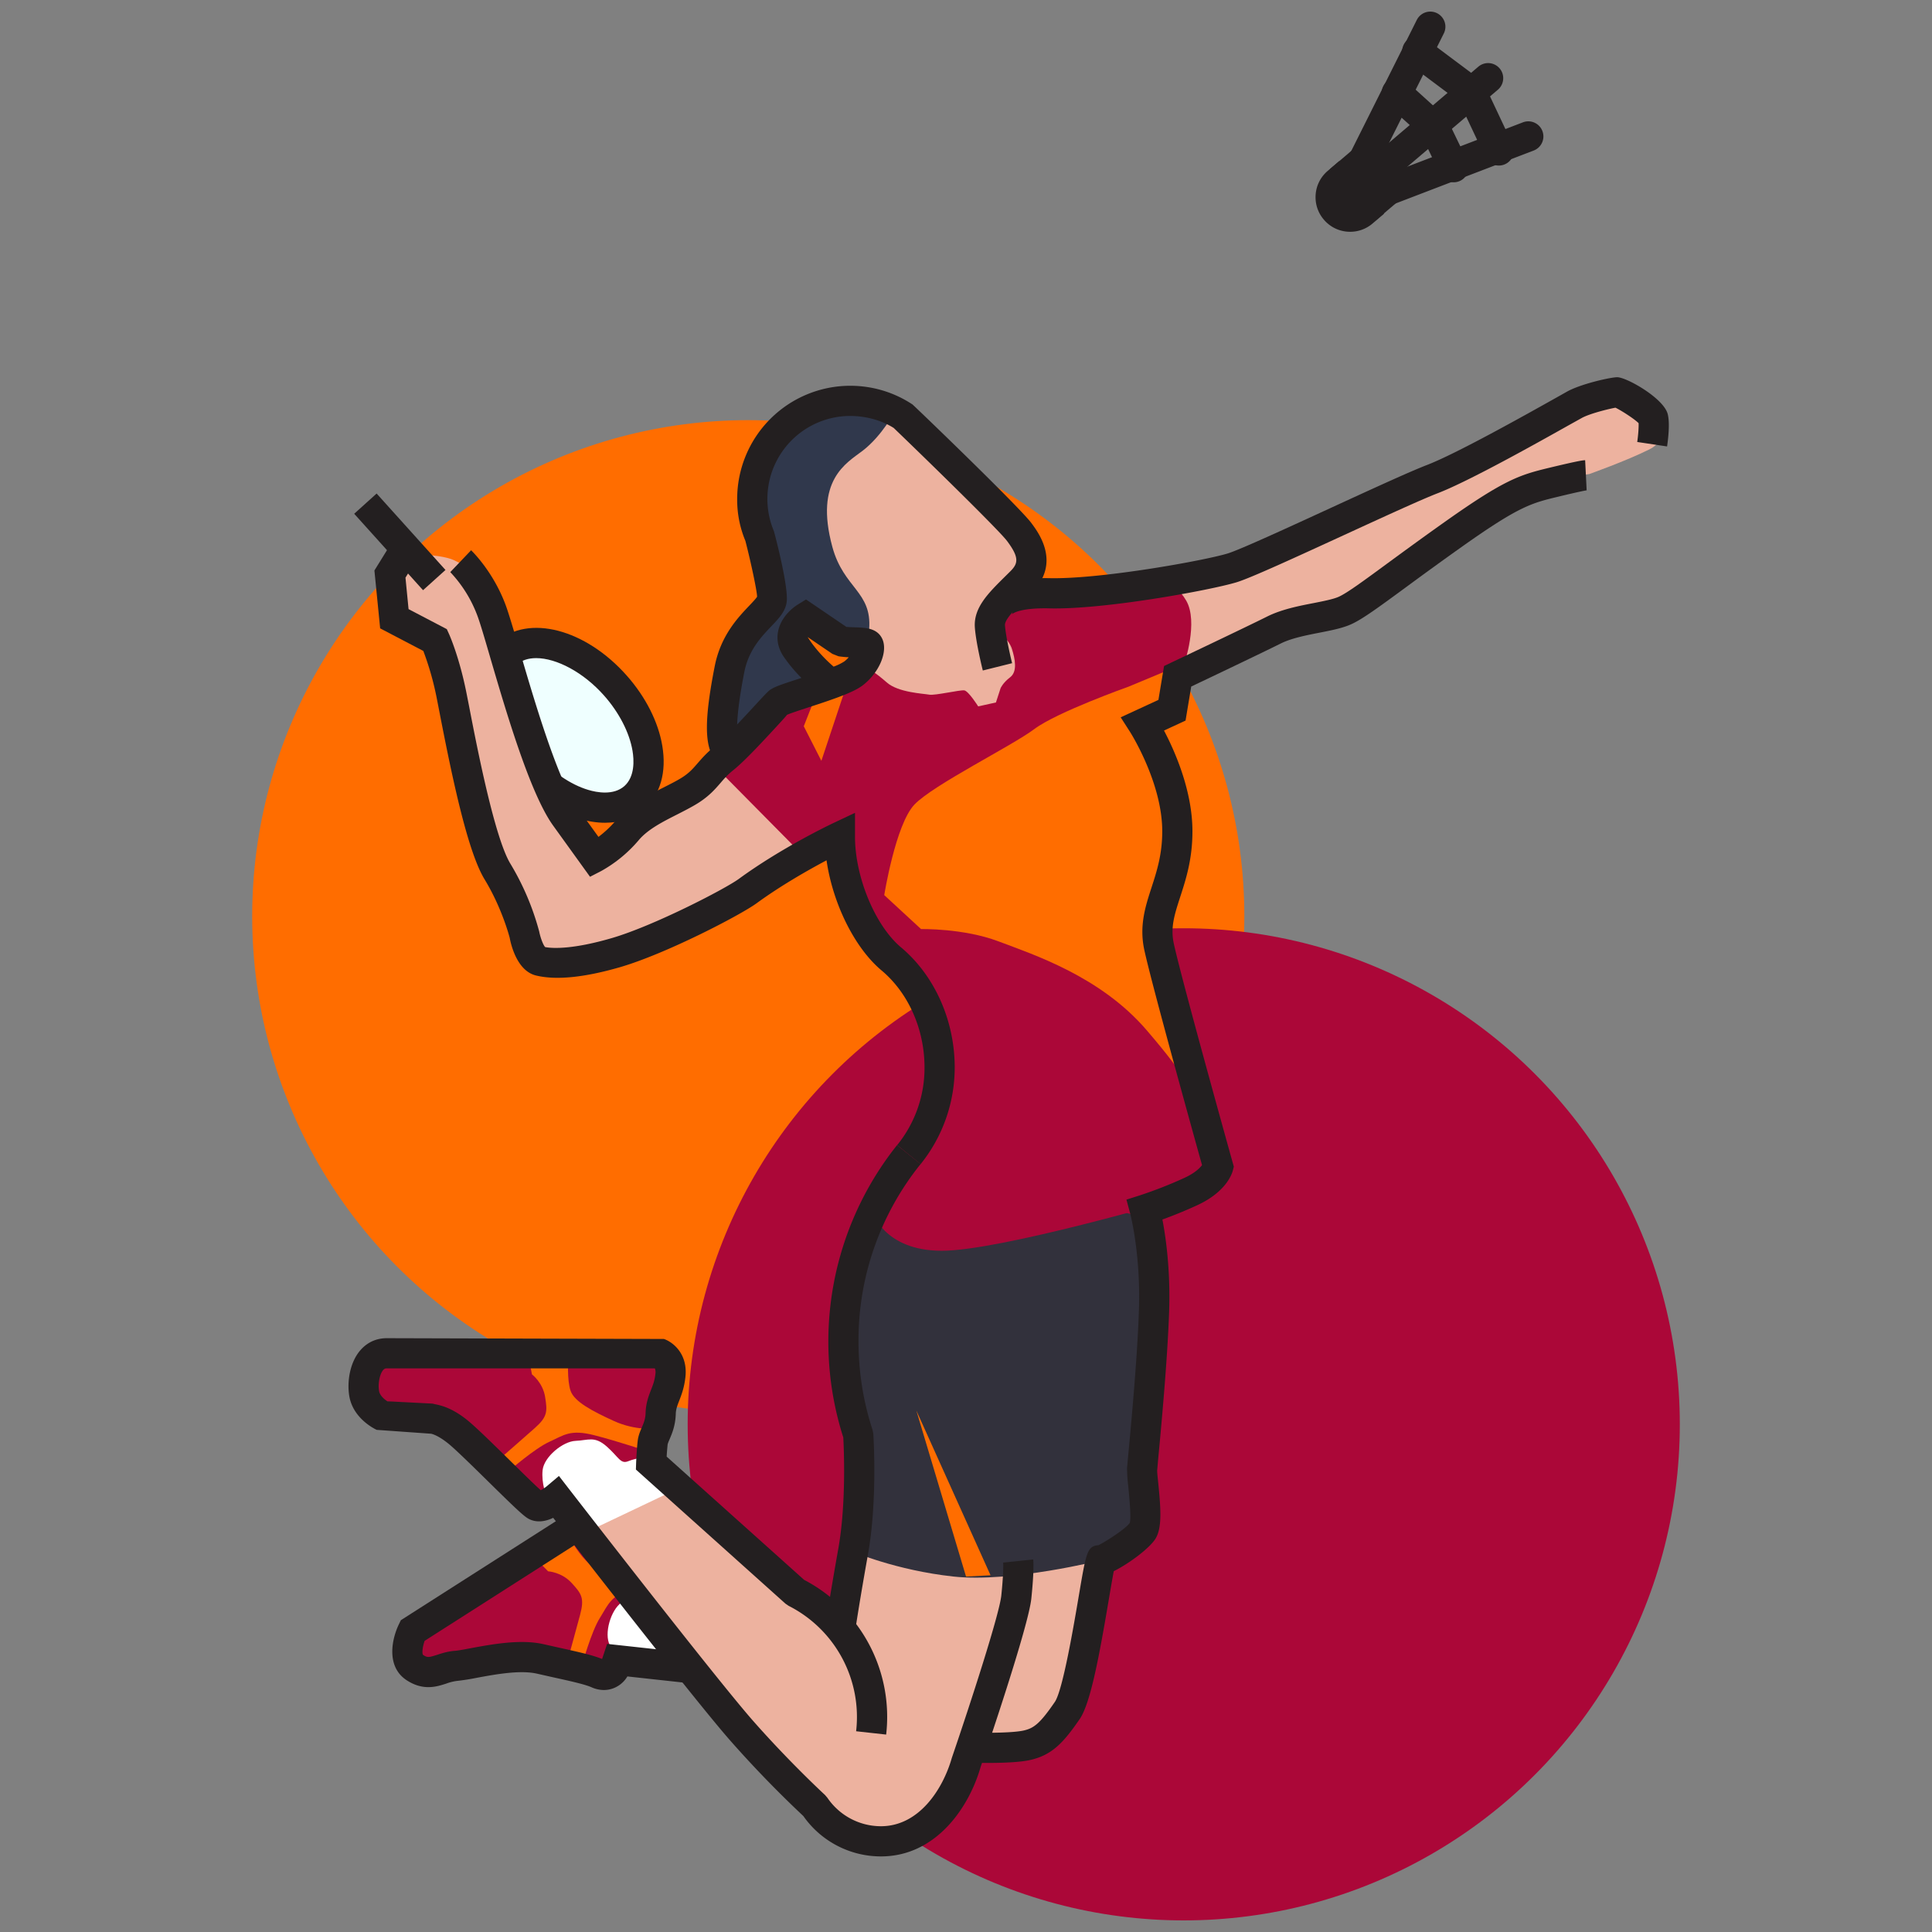 <svg xmlns="http://www.w3.org/2000/svg" width="64" height="64" id="game"><rect width="100%" height="100%" fill="#808080" stroke="none"/><circle cx="24.787" cy="30.351" r="16.433" fill="#ff6d00"></circle><circle cx="39.213" cy="47.183" r="16.433" fill="#ab0738"></circle><path fill="#fff" d="m20.989 52.595-.884.859-.188.875.542.667 2.063.271-.417-1.355-1.167-.75z"></path><path fill="#ab0738" d="M20.78 55.15s-.376-.257-.578-.648.035-1.166.378-1.411c.343-.246.426-.489.963-.413.537.076.706.245.867.007.161-.237.5-.518.5-.518l-.757-1.597-.536-1.463-.894.123-3.117 2.112-3.157 2.214-.83.898.188.925.74.136 1.447-.833 1.5.306 2.755.5.532-.338z"></path><path fill="#ff6d00" d="M18.157 52.052s.446.023.778.384c.333.361.428.504.283 1.05-.145.545-.4 1.463-.4 1.463l.467.197s.303-1.1.587-1.55c.283-.45.34-.73 1.117-1s1.813-.545 1.813-.545l-.227-.768s-.517.436-1.297.56-1.449.189-1.751-.042c-.303-.23-.643-.83-.643-.83l-1.073.729.346.352z"></path><path fill="#edb29f" d="m19.126 50.225 3.291-1.208 3.459 3.5 1.375.916 1-.75.208-1.958 9.417-.667-.709 1.292-.791 1.542-1.042 4.333-2.25.583-.833.084-.709 1.833-2.375 1.542-3.041-2.125-4.084-4.917zM28.772 21.37l-1.605-2.437-.687-3.968-.063-1.438 2.782-.125 2.375 2.156 1.906 1.625.687 1.532.563.937 4.219-.5 9.677-3.802 3.958-2.083 1.292-.25 1.166.812s.334.688-.416 1.063-1.98.812-1.98.812l-1.374.208-1.542.792-2.583 1.708-3.063 1.896-4.25 1.459-1.333 1.125-6.084 1.416-3.062-.5-1.083-1.5.5-.937z"></path><path fill="#32313c" d="m29.209 39.767 1.833.791 5.334-.625 1.583.417.208 3.958-.375 4.625.063 1.771-1.375.98s-2.98.75-4.896.541-3.323-.823-3.323-.823l.031-2.677-.354-4.292.604-3.375.667-1.291z"></path><path fill="#ab0738" d="M22.855 25.996s.437.031 1.594 1.25 1.28 1.656 1.28 1.656l1.657-.969.469.282.531 1.562 1.719 2.719.844 3.125-.907 2.844-1.156 1.656s.375 1.312 2.313 1.312 7.812-1.718 7.812-1.718l1.344-1.063-.969-3.25-.781-4.406-.438-7.094.792-.552.27-1.354s.48-1.396.063-2.104c-.416-.709-.958-.605-.958-.605l-4.208.375-.813.146-.312 1.042s.416.312.52.646c.105.333.189.75-.058.939-.247.188-.318.364-.318.364l-.153.471-.588.13s-.318-.506-.459-.53c-.14-.023-.976.177-1.164.141-.189-.035-1.024-.07-1.4-.4s-.683-.517-.683-.517l-1.614.798-1.5.541-1.812 2.042-.917.52z"></path><path fill="#231f20" d="m28.318 54.098-.99-.14s.126-.882.44-2.643c.27-1.508.186-3.345.167-3.698a10.438 10.438 0 0 1 1.781-9.683l.781.626a9.305 9.305 0 0 0-2.058 5.873c0 1.006.157 1.993.465 2.934l.025.123c.006.09.143 2.21-.176 4-.31 1.733-.434 2.603-.435 2.608z"></path><path fill="#30384c" d="M29.667 13.59s-.438.842-1.093 1.343c-.532.407-1.605.97-1 3.188.375 1.375 1.312 1.469 1.218 2.719-.016.22-.02.53-.02.53s-.886.25-1.198.048-.438-.563-.563-.75-.765.093-.734.343.312 1.141.5 1.204.078.78.078.78l-1.61.485-.671 1.344-.75-1.453 1.28-2.844.329-.828-.484-2.172.406-2.375 1.375-1.656 2.469-.094.468.188z"></path><path fill="#231f20" d="M23.687 25.175c-.356-.467-.359-1.338-.01-3.11.199-1.01.77-1.609 1.146-2.004.097-.102.23-.242.256-.295.004-.15-.192-1.095-.387-1.849a3.523 3.523 0 0 1-.272-1.392 3.749 3.749 0 0 1 3.744-3.746c.74 0 1.455.215 2.067.622.424.397 3.542 3.403 3.93 3.92.246.329.996 1.33.016 2.31l-.18.18c-.37.365-.719.71-.706.902.024.347.178 1.024.236 1.256l-.97.242c-.01-.037-.23-.924-.264-1.432-.043-.648.44-1.126 1-1.68l.177-.175c.259-.259.3-.456-.11-1.003-.254-.34-2.437-2.477-3.753-3.743-.376-.241-.9-.399-1.443-.399a2.748 2.748 0 0 0-2.527 3.817c.13.481.47 1.855.425 2.324-.034.325-.256.56-.515.83-.332.35-.746.784-.89 1.509-.37 1.89-.21 2.256-.175 2.31l-.795.606z"></path><path fill="#ff6d00" d="m27.084 22.892-.458 1.166.583 1.146.833-2.5zM30.511 30.777l-1.219-1.125s.375-2.344 1-3 3.22-1.937 3.97-2.5 3.124-1.406 3.124-1.406l1.5-.625-.719 1.781.875 2.938-.593 3.968.875 5.22s.187-.126-1.344-1.907-3.75-2.5-4.906-2.938c-1.157-.437-2.563-.406-2.563-.406z"></path><path fill="#231f20" d="M33.514 20.352c.004-.005.037-.047.025-.156l-.994.1a.813.813 0 0 1 .233-.622c.34-.37.993-.537 1.96-.522 1.682.045 5.158-.58 5.938-.82.405-.126 2.003-.86 3.413-1.509 1.338-.615 2.601-1.196 3.18-1.419.975-.375 3.255-1.654 4.23-2.2l.43-.242c.473-.254 1.431-.466 1.644-.466.308 0 1.54.695 1.673 1.223.078.312.01.852-.022 1.07l-.989-.148c.034-.226.052-.492.046-.623-.146-.146-.567-.416-.767-.513-.22.04-.836.19-1.11.338l-.417.232c-.992.557-3.316 1.862-4.359 2.263-.549.211-1.856.813-3.121 1.394-1.578.725-3.068 1.41-3.536 1.554-.847.261-4.44.923-6.25.866-1.005-.017-1.205.198-1.207.2zm20.801-6.296z"></path><path fill="#231f20" d="M32.736 58.399c-.255 0-.45-.006-.502-.007l.034-1c.464.018 1.327.01 1.657-.07.328-.078.53-.232 1.017-.942.266-.388.631-2.549.807-3.588.229-1.35.268-1.579.637-1.605.252-.12.925-.56 1.038-.738.056-.165-.02-.91-.05-1.228a4.968 4.968 0 0 1-.039-.597l.034-.364c.084-.896.31-3.273.36-4.884.06-1.85-.287-3.162-.29-3.175l-.124-.462.456-.145a14.26 14.26 0 0 0 1.47-.578c.337-.156.503-.32.578-.42-.293-1.05-1.655-5.951-1.91-7.117-.177-.804.032-1.449.235-2.073.175-.54.357-1.1.357-1.869 0-1.615-1.057-3.275-1.067-3.292l-.31-.483 1.25-.577.187-1.122.236-.113s2.43-1.152 3.178-1.526c.477-.238 1.042-.35 1.54-.446.342-.068.666-.131.845-.215.285-.134.804-.516 1.591-1.094.515-.377 1.148-.842 1.927-1.393 1.955-1.384 2.462-1.544 3.422-1.775 1.057-.255 1.157-.255 1.21-.255l.05.997c-.048.007-.24.041-.932.208-.892.214-1.292.31-3.172 1.64a127.06 127.06 0 0 0-1.913 1.385c-.863.633-1.385 1.016-1.757 1.191-.292.138-.675.213-1.079.292-.435.085-.93.182-1.285.36-.61.304-2.33 1.124-2.961 1.423l-.188 1.128-.714.33c.363.689.942 2 .942 3.337 0 .928-.216 1.592-.406 2.178-.19.587-.328 1.01-.21 1.549.275 1.253 1.934 7.194 1.951 7.254l.036.129-.033.129c-.03.114-.222.706-1.178 1.148a14.92 14.92 0 0 1-1.155.474c.111.576.267 1.654.224 3.01-.053 1.643-.28 4.042-.366 4.946l-.03.346c-.004.074.015.23.034.421.085.849.13 1.478-.083 1.837-.184.316-.887.841-1.39 1.089-.041.214-.103.58-.16.912-.316 1.87-.607 3.46-.968 3.986-.536.782-.913 1.183-1.609 1.35-.36.087-.98.104-1.422.104z"></path><ellipse cx="18.902" cy="24.027" fill="#efffff" rx="1.984" ry="3.188" transform="rotate(-41.469 18.902 24.027)"></ellipse><path fill="#231f20" d="M20.041 27.255c-.266 0-.548-.043-.842-.13-.767-.23-1.534-.746-2.159-1.453s-1.042-1.531-1.176-2.321c-.147-.876.065-1.617.596-2.087 1.043-.924 2.935-.43 4.304 1.118.625.707 1.042 1.531 1.175 2.321.148.876-.064 1.617-.595 2.087-.349.308-.796.465-1.303.465zm-2.28-5.454c-.254 0-.475.068-.639.213-.354.313-.322.868-.271 1.17.101.6.443 1.265.94 1.826.494.56 1.112.982 1.695 1.156.293.089.84.187 1.196-.125.354-.314.322-.869.271-1.17-.101-.6-.443-1.266-.94-1.827-.685-.776-1.582-1.243-2.251-1.243z"></path><path fill="#edb29f" d="m26.605 28.34-2.833-2.865-2.355 1.333-.843 1.094-.875.5-1.657-2.375-.875-2.875-1.093-3.75-.594-.531s.031-.094-.438-.313-1.968-.312-2.093.22-.313.968.343 1.593 1.25 1.219 1.25 1.219l.657 3.687 1.406 4.563.77 1.135 1.574 1.333 2.718-1.156 2.782-1.312 2.156-1.5z"></path><path fill="#231f20" d="m11.733 17.019.743-.67 2.281 2.532-.743.67z"></path><path fill="#231f20" d="m30.497 38.563-.777-.63a4.053 4.053 0 0 0 .906-2.572c0-1.262-.53-2.461-1.416-3.208-.906-.755-1.625-2.231-1.83-3.654-.596.317-1.505.83-2.314 1.421-.529.387-2.995 1.674-4.53 2.12-1.173.339-2.105.436-2.774.276-.623-.146-.83-.993-.877-1.248-.001 0-.242-.967-.832-1.937-.544-.895-1.037-3.179-1.49-5.515l-.094-.481a9.723 9.723 0 0 0-.446-1.572l-1.43-.748-.19-1.917.631-1.02.85.527-.452.73.102 1.043 1.267.663.071.156c.014.03.339.754.577 1.942l.096.487c.25 1.293.837 4.321 1.362 5.185a8.714 8.714 0 0 1 .955 2.247c.042.216.138.46.198.516.273.05.943.069 2.198-.296 1.384-.401 3.758-1.628 4.219-1.965 1.418-1.037 3.064-1.818 3.133-1.85l.713-.337v.789c0 1.344.672 2.956 1.53 3.672 1.11.934 1.773 2.42 1.773 3.974a5.11 5.11 0 0 1-1.129 3.202z"></path><path fill="#fff" d="m17.834 49.621 1.521 1.166 2.979-1.416-.812-1.125-1.896-.917-1.459-.125-.666 1.229z"></path><path fill="#ab0738" d="M18.1 49.558s-.172-.422-.125-.86.672-.952 1.093-.968.625-.172 1.032.188.453.593.718.484.704-.156.704-.156l.25-1.75.359-1.516-.813-.39-3.765.041-3.854.104-1.188.292-.354.875.542.52 1.666.105 1.084 1.083 2.02 1.938.63.01z"></path><path fill="#ff6d00" d="M17.62 45.527s.36.266.438.75.078.656-.344 1.031-1.14 1-1.14 1l.28.422s.86-.75 1.345-.969.687-.421 1.484-.218 1.813.547 1.813.547l.234-.766s-.672.078-1.39-.25-1.313-.64-1.438-1-.078-1.047-.078-1.047l-1.297.016.094.484z"></path><path fill="#231f20" d="m19.545 29.044-1.22-1.693c-.765-1.06-1.558-3.77-2.084-5.564-.178-.61-.322-1.105-.419-1.37a4.273 4.273 0 0 0-.906-1.465l.69-.724c.03.029.746.718 1.156 1.847.1.278.253.794.44 1.432.474 1.622 1.269 4.338 1.933 5.26l.69.956c.17-.128.378-.309.573-.54.432-.513 1.047-.824 1.59-1.1.185-.094.365-.184.528-.28.292-.17.426-.325.596-.522.142-.163.302-.347.555-.55.322-.258.962-.952 1.345-1.367.22-.24.391-.421.451-.473.139-.122.355-.197 1.02-.412l.065-.022a5.077 5.077 0 0 1-.586-.702c-.183-.268-.246-.565-.183-.858.11-.514.558-.814.647-.869l.275-.17 1.335.908c.102.01.203.011.297.015.335.011.714.024.886.367.209.419-.086 1.132-.644 1.558-.303.23-.93.445-1.782.723-.286.094-.644.21-.727.254.002.009-.137.162-.319.36-.453.49-1.074 1.164-1.455 1.469-.19.151-.309.29-.424.424-.193.223-.413.477-.847.73-.18.105-.377.206-.581.31-.48.243-.976.494-1.278.851a4.483 4.483 0 0 1-1.234 1.02l-.383.197zm7.212-7.94v.003c.31.49.719.858.858.976a1.77 1.77 0 0 0 .354-.172.958.958 0 0 0 .146-.138 3.313 3.313 0 0 1-.339-.033l-.203-.08-.816-.555zm2.426 40.392a3.137 3.137 0 0 1-2.57-1.336 37.14 37.14 0 0 1-2.404-2.48c-1.087-1.23-4.817-6.025-5.884-7.4-.246.118-.545.178-.82.029-.158-.088-.422-.336-1.31-1.21-.513-.504-1.094-1.076-1.342-1.277-.366-.296-.572-.327-.574-.328l-1.8-.128c-.08-.037-.786-.382-.909-1.122-.075-.448.006-1.088.357-1.503.228-.27.535-.412.887-.412l9.178.026c.283.094.797.478.714 1.256-.038.355-.132.597-.207.791-.065.167-.108.279-.113.439-.013.386-.124.645-.205.836-.03.07-.06.14-.065.175a8.74 8.74 0 0 0-.032.4l4.554 4.083a5.12 5.12 0 0 1 2.717 5.125l-.995-.11a4.126 4.126 0 0 0-2.236-4.155l-.106-.073-4.953-4.442.008-.235s.018-.43.051-.71c.02-.177.082-.323.138-.45.063-.15.118-.278.124-.477.01-.33.101-.563.18-.768.066-.168.123-.312.146-.535a.34.34 0 0 0-.019-.176h-8.88c-.054 0-.085.015-.123.059-.113.134-.174.45-.133.691.024.148.173.274.274.34l1.508.078c.089.04.512.038 1.143.548.285.23.859.795 1.415 1.34.347.343.802.79 1.016.981.067-.035.15-.091.204-.136l.399-.337.319.413c.049.062 4.898 6.325 6.124 7.713 1.219 1.382 2.361 2.433 2.372 2.444l.076.089c.4.59 1.064.944 1.776.944 1.256 0 2.049-1.219 2.347-2.262.628-1.837 1.576-4.76 1.64-5.383.083-.808.062-1.085.062-1.088l.995-.104c.005.057.032.381-.063 1.295-.097.936-1.518 5.107-1.68 5.58-.386 1.353-1.489 2.962-3.301 2.962z"></path><path fill="#231f20" d="M20.006 55.984a1.02 1.02 0 0 1-.414-.092c-.223-.098-.692-.202-1.285-.333l-.52-.117c-.562-.128-1.392.026-1.996.138a7.5 7.5 0 0 1-.646.102 1.58 1.58 0 0 0-.356.087c-.321.104-.76.248-1.307-.102-.709-.453-.5-1.389-.264-1.87l.061-.126 5.598-3.575.54.842-5.35 3.417c-.075.213-.095.438-.046.47.14.09.186.08.46-.007.157-.051.351-.115.584-.132.131-.011.32-.048.543-.09.69-.127 1.638-.304 2.399-.13l.516.116c.664.147 1.113.247 1.422.374l.167-.5 2.881.314-.11.994-2.1-.23a.917.917 0 0 1-.416.372.882.882 0 0 1-.361.078z"></path><path fill="#ff6d00" d="m32.001 52.225-1.646-5.5 2.458 5.458z"></path><g fill="#231f20"><path d="M44.727 7.678a1.135 1.135 0 0 1-.874-.404c-.199-.232-.294-.529-.27-.834s.167-.582.4-.78l.38-.324 1.485 1.744-.38.324a1.138 1.138 0 0 1-.741.274zm.44-1.87a.5.5 0 0 1-.447-.724L46.933.661a.5.5 0 0 1 .895.447l-2.214 4.425a.501.501 0 0 1-.447.277zm.837.984a.5.5 0 0 1-.179-.967l4.63-1.775a.5.5 0 0 1 .357.934l-4.63 1.775a.499.499 0 0 1-.178.033z"></path><path d="m44.058 5.599 1.268-1.079 1.476 1.736-1.269 1.078z"></path><path d="M45.313 6.478a.5.5 0 0 1-.324-.88l3.983-3.389a.5.5 0 1 1 .648.762l-3.983 3.388a.5.5 0 0 1-.324.119z"></path><path d="M49.65 5.484a.5.5 0 0 1-.453-.288l-.864-1.835-1.709-1.279a.501.501 0 0 1 .6-.8l1.808 1.354a.49.49 0 0 1 .153.187l.917 1.948a.499.499 0 0 1-.453.713zm-1.498.555a.5.5 0 0 1-.45-.283L47.1 4.505l-1.177-1.066a.5.5 0 0 1 .672-.74l1.249 1.131a.478.478 0 0 1 .114.154l.646 1.338a.5.5 0 0 1-.45.717z"></path></g></svg>